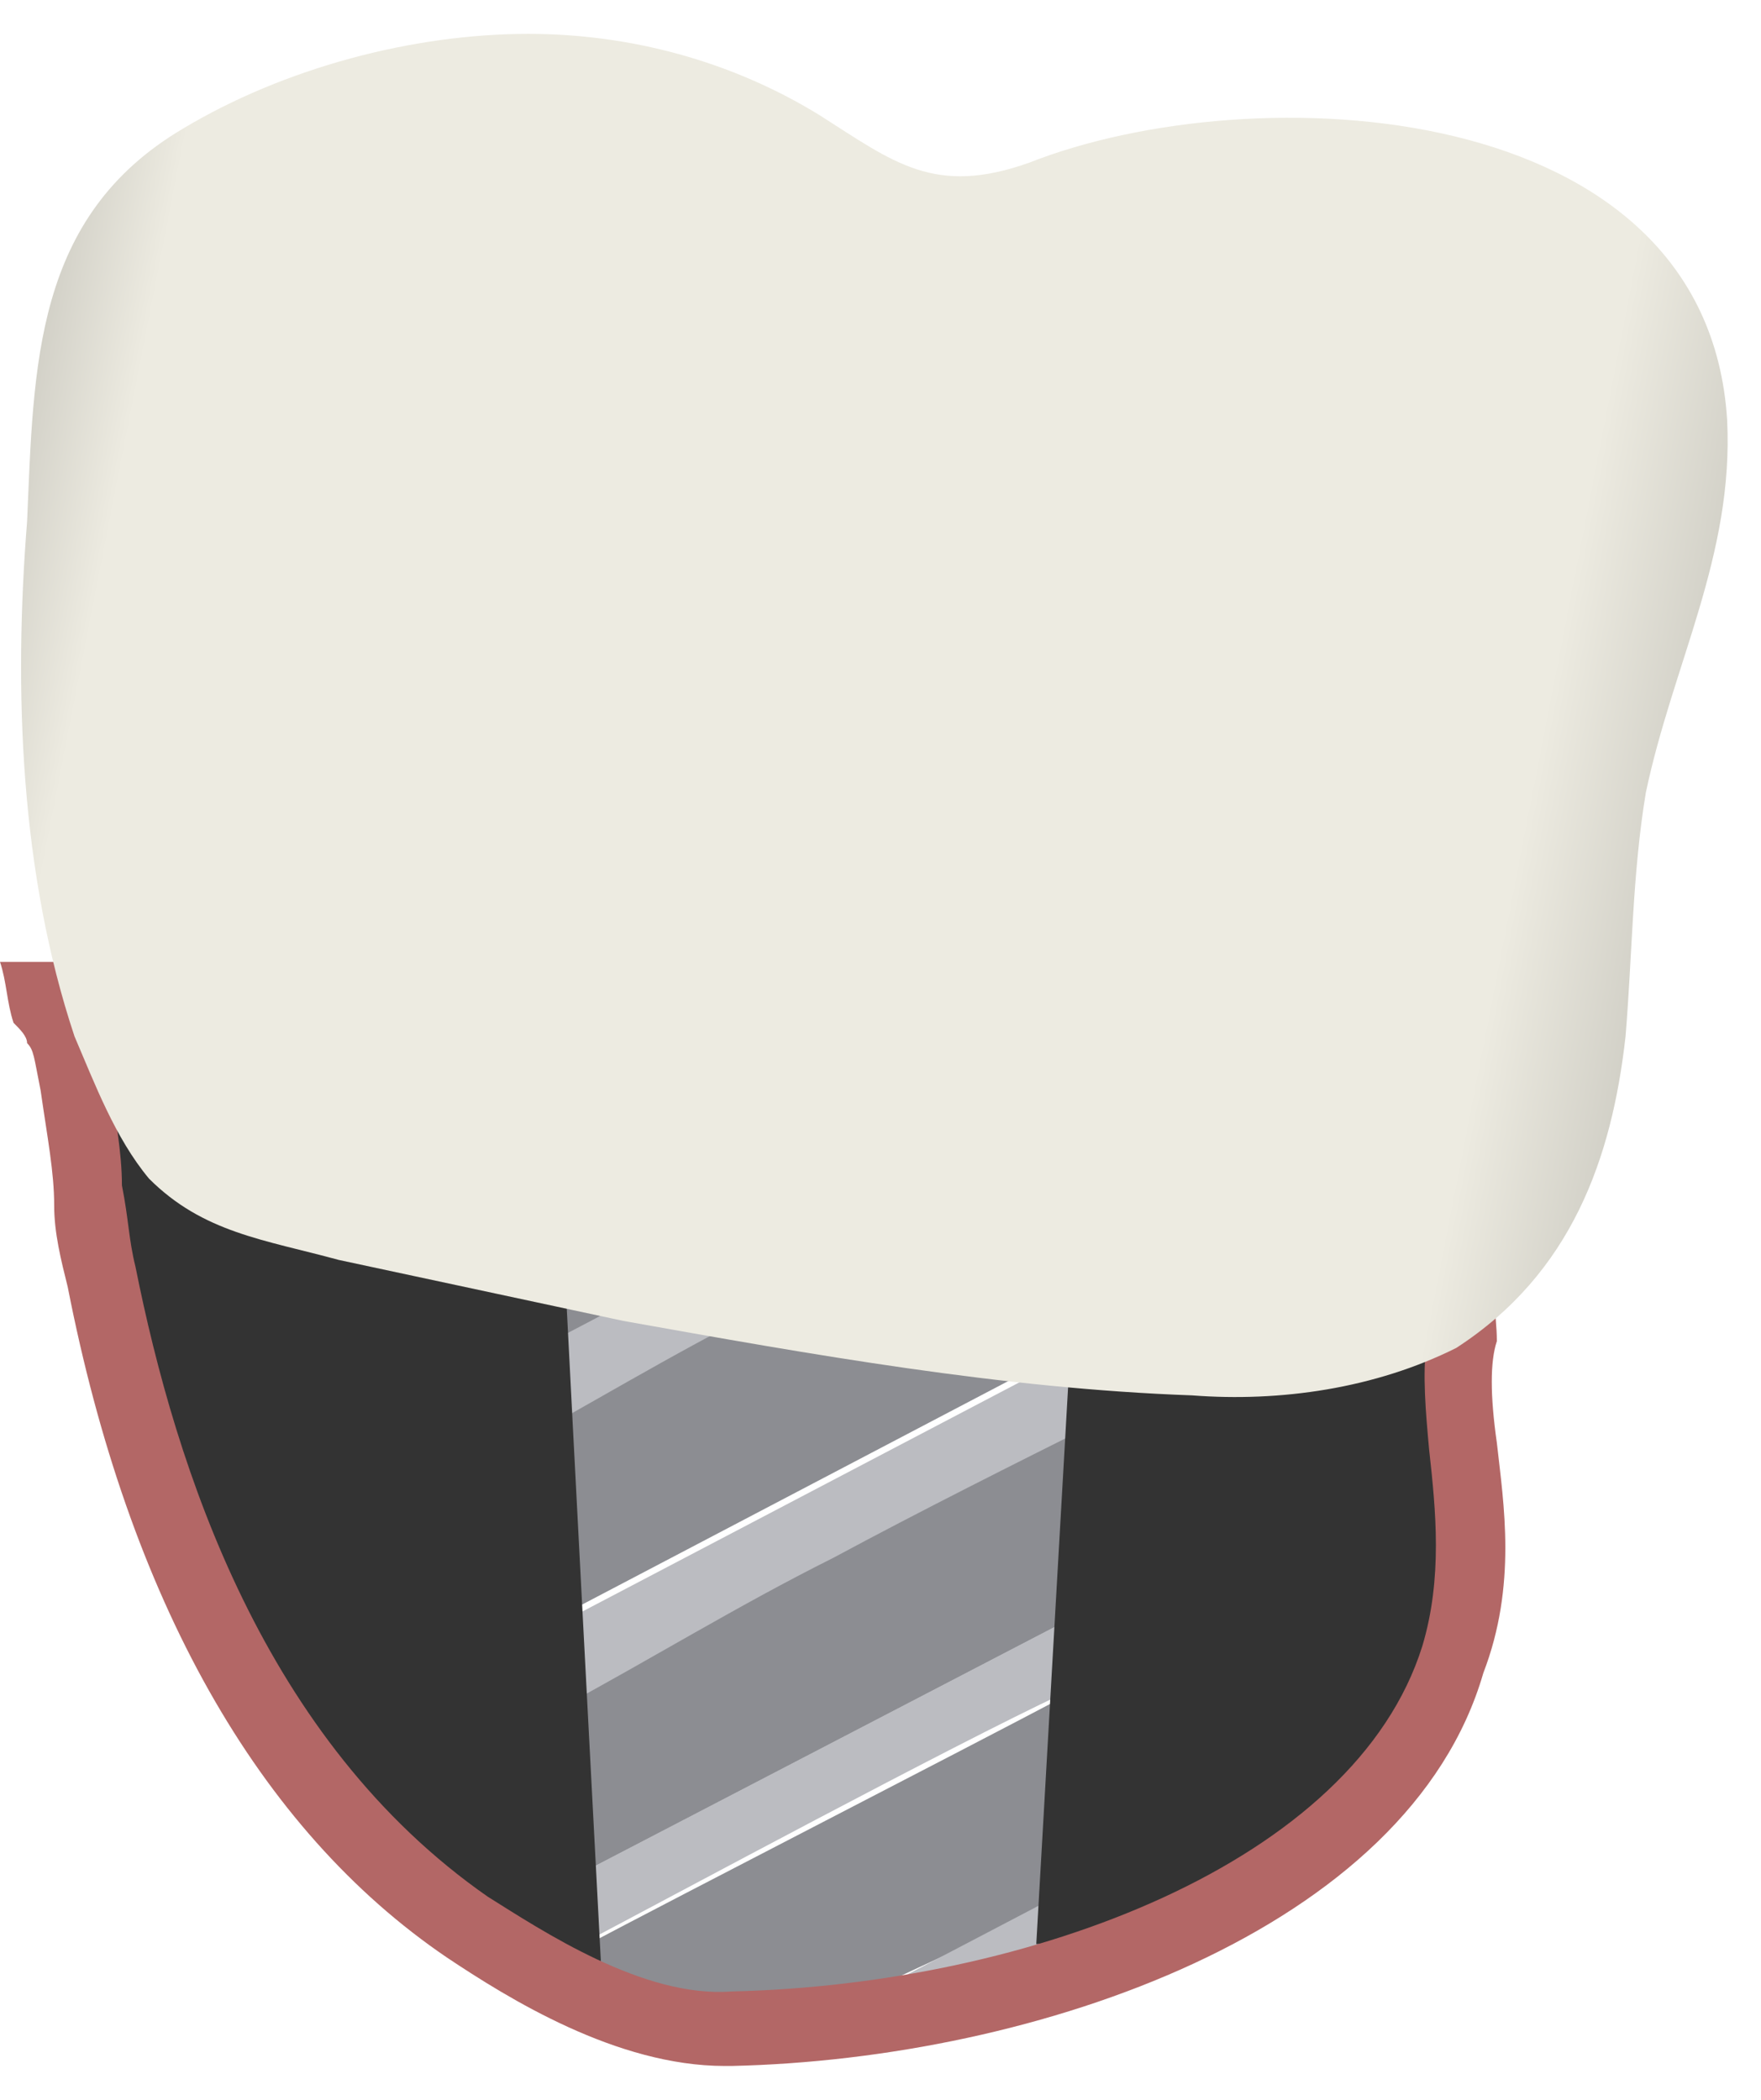 <svg width="26" height="31" viewBox="0 0 26 31" fill="none" xmlns="http://www.w3.org/2000/svg">
<path d="M11.3 30.099L15.6 28.099L15.8 25C14.1 25.899 10.2 27.899 8.5 28.799V29.2C9.4 29.5 10.3 29.799 11.3 30.099Z" fill="#8C8D92"/>
<path d="M8.5 27.7L16 23.8L16.2 20.8C14.7 21.6 9.8 24.2 8.2 25.1L8.5 27.7Z" fill="#8C8D92"/>
<path d="M8 24L16.2 19.7L16.5 16C16.5 13.3 7.3 13 7.3 15.7L8 24Z" fill="#8C8D92"/>
<path d="M8.3 25.2C9.6 24.5 10.9 23.7 12.3 23C13.6 22.3 15 21.6 16.2 21L16.4 19.7L8.2 24C8.2 24.3 8.2 24.8 8.3 25.2Z" fill="#BBBCC1"/>
<path d="M7.3 21.5C8.6 20.799 9.9 20 11.3 19.299C12.6 18.599 14 17.899 15.2 17.299L15.4 15.999L7.2 20.299C7.3 20.7 7.3 21.099 7.3 21.5Z" fill="#BBBCC1"/>
<path d="M8.4 28.799C10.1 27.899 14 25.799 15.7 24.999L15.8 23.899L8.3 27.799L8.4 28.799Z" fill="#BBBCC1"/>
<path d="M12.5 30.2C12.7 30.2 12.9 30.3 13.1 30.3C14 29.9 14.7 29.4 15.3 29.2L15.4 28.1L11.2 30.3C11.6 30.2 12 30.1 12.5 30.2Z" fill="#BBBCC1"/>
<path d="M11.9 17.2C14.22 17.2 16.1 16.439 16.1 15.5C16.1 14.561 14.22 13.8 11.9 13.8C9.581 13.8 7.7 14.561 7.7 15.5C7.7 16.439 9.581 17.2 11.9 17.2Z" fill="#527F3F"/>
<path d="M11.9 16.7C13.557 16.7 14.9 16.163 14.9 15.5C14.9 14.837 13.557 14.3 11.9 14.3C10.243 14.3 8.9 14.837 8.9 15.5C8.9 16.163 10.243 16.7 11.9 16.7Z" fill="#79B565"/>
<path d="M22 19C21.9 19.1 21.6 19.4 21.6 19.9C21.6 20.3 21.7 20.5 21.8 20.6C21.7 21 21.7 21.6 21.6 22.3C21.5 23.9 21.6 24 21.5 24.6C21.1 26.8 18.1 28 17.7 28.2C16.7 28.6 15.9 28.7 15.3 28.7C15.5 25.2 15.7 21.7 15.9 18.2C16.4 17.7 16.9 17.5 17.3 17.4C18.8 16.9 20.6 17.6 22 19Z" fill="#333333"/>
<path d="M2.5 12.5C2.3 12.4 2 12.4 1.8 12.3C1.4 12.2 0.9 12.2 0.6 12.1C1.2 14.6 1.5 16.6 1.6 18C1.7 19.2 1.8 20.5 2.4 22.1C2.8 23.1 3.3 23.9 3.5 24.3C3.7 24.7 4.5 25.9 5.8 27.1C6.5 27.8 7.5 28.7 8.9 29.5C8.7 25.7 8.5 21.9 8.3 18C8.2 16.7 8.1 15.3 8.1 14C8 13.9 7.9 13.9 7.8 13.8C7.1 13.3 6.6 13 6.5 13C5.6 12.7 4.3 12.3 2.5 12.5Z" fill="#333333"/>
<path d="M22.1 21.3C22 20.6 22 20.1 22.1 19.8C22.1 19.4 22 18.9 22 18.5C21.9 18.5 21.8 18.6 21.7 18.6C20.9 19.2 21 20.3 21.1 21.4C21.2 22.3 21.3 23.3 21 24.3C20 27.5 15.2 29.3 10.8 29.4C9.5 29.5 8 28.5 7.2 28C3.9 25.7 2.6 21.7 2 18.7C1.9 18.3 1.9 18 1.8 17.5C1.8 17 1.7 16.5 1.6 15.8C1.5 15.4 1.5 15.1 1.3 14.8C1.2 14.6 1 14.4 0.8 14.2H0.7C0.6 14.2 0.6 14.2 0.5 14.2C0.4 14.2 0.3 14.2 0.3 14.2C0.2 14.2 0.1 14.2 0 14.2C0.1 14.5 0.1 14.8 0.2 15.1C0.3 15.2 0.4 15.3 0.4 15.4C0.5 15.5 0.5 15.6 0.6 16.1C0.7 16.8 0.8 17.3 0.8 17.8C0.8 18.2 0.9 18.6 1 19C1.9 23.6 3.8 27 6.6 28.9C7.5 29.5 9.1 30.5 10.7 30.5H10.8C15.3 30.4 20.8 28.5 21.9 24.7C22.4 23.4 22.2 22.2 22.1 21.3Z" fill="#B36766"/>
<path d="M24 15.3C24.1 14.1 24.1 12.9 24.3 11.7C24.7 9.8 25.6 8.2 25.5 6.2C25.2 1.4 18.5 1.1 15.2 2.4C13.8 2.9 13.2 2.4 12.1 1.7C10.8 0.9 9.3 0.5 7.8 0.5C6.1 0.5 4.2 1 2.7 1.9C0.5 3.2 0.5 5.4 0.4 7.7C0.2 10.2 0.3 12.9 1.1 15.3C1.4 16 1.7 16.8 2.2 17.4C3 18.2 3.9 18.3 5 18.6C6.4 18.9 7.8 19.2 9.2 19.5C12 20 14.8 20.5 17.6 20.6C18.9 20.7 20.3 20.5 21.5 19.9C23.2 18.8 23.8 17.1 24 15.3Z" fill="url(#paint0_linear_154_9299)"/>
<defs>
<linearGradient id="paint0_linear_154_9299" x1="29.485" y1="13.359" x2="-3.451" y2="6.95" gradientUnits="userSpaceOnUse">
<stop stop-color="#94938C"/>
<stop offset="0.211" stop-color="#EDEBE1"/>
<stop offset="0.847" stop-color="#EDEBE1"/>
<stop offset="1" stop-color="#94938C"/>
</linearGradient>
</defs>
</svg>
